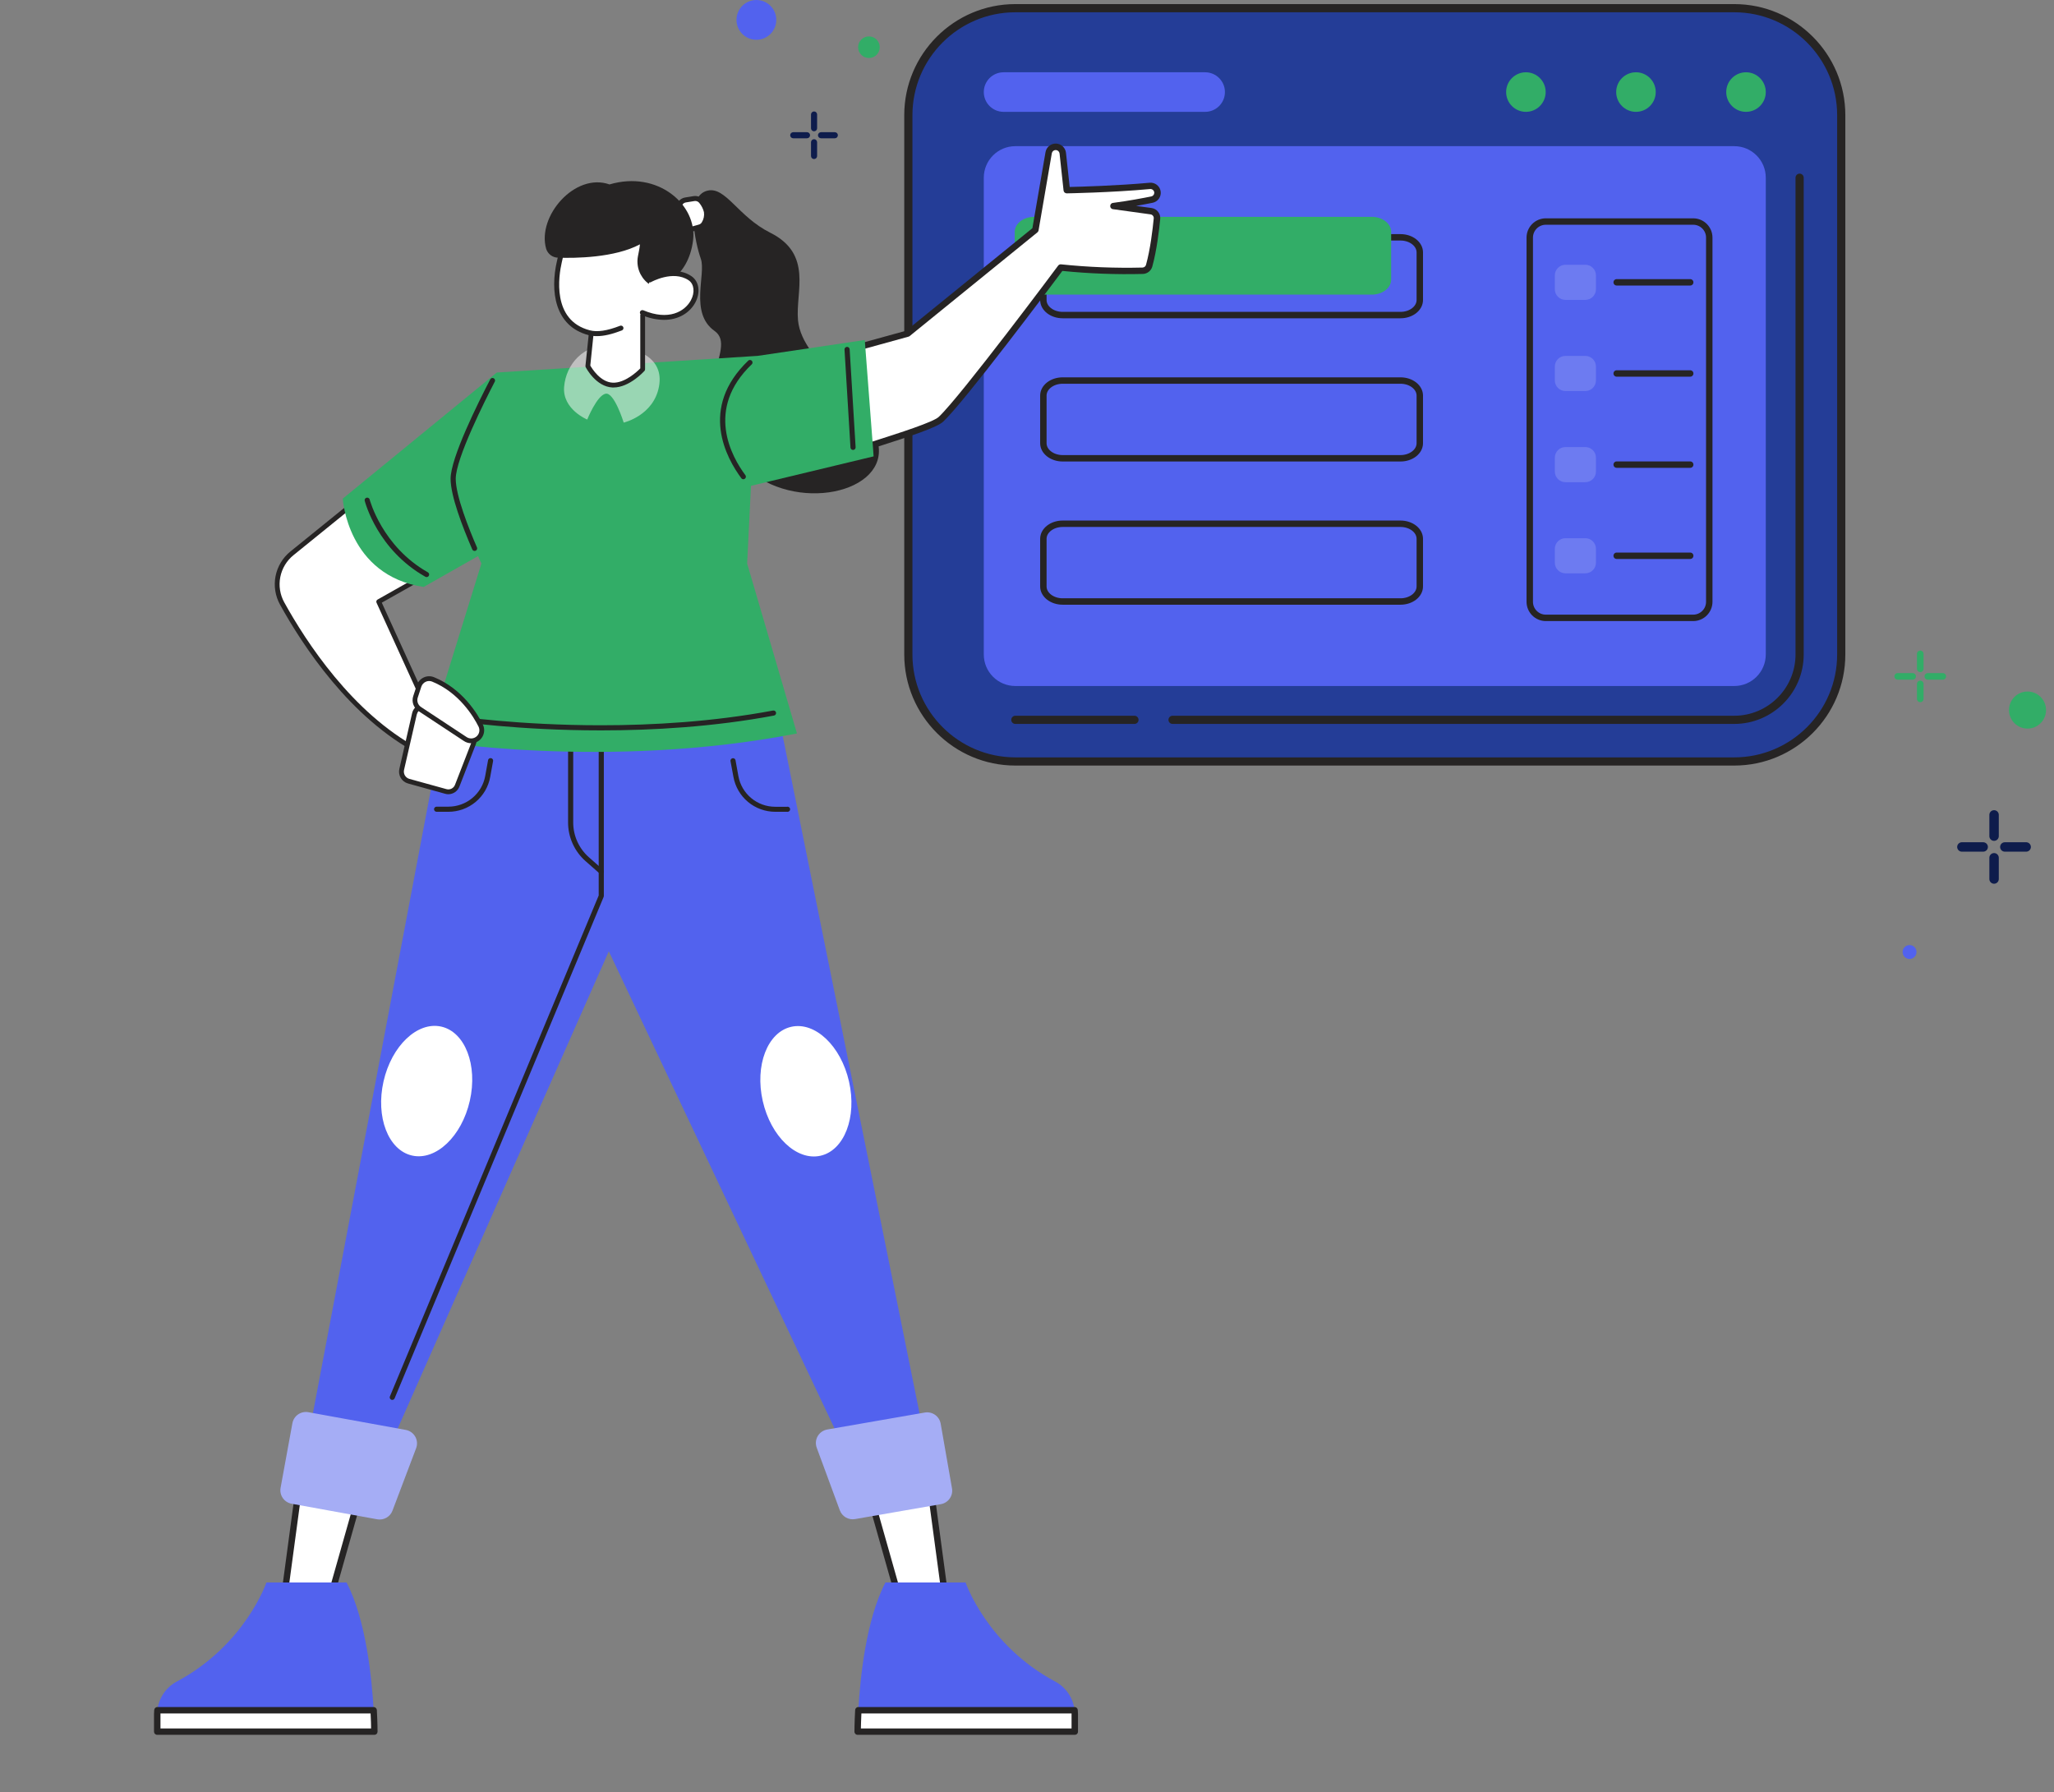 <svg width="502" height="438" viewBox="0 0 502 438" fill="none" xmlns="http://www.w3.org/2000/svg">
<rect x="0" y="0" width="502" height="438" fill="#808080" stroke="none"/>
<g clip-path="url(#clip0_1_581)">
<path d="M248.15 186.094C233.731 186.094 222 174.363 222 159.943V28.151C222 13.731 233.731 2 248.15 2H423.851C438.271 2 450.001 13.731 450.001 28.151V159.943C450.001 174.363 438.271 186.094 423.851 186.094H248.15Z" fill="#243D97" stroke="#262424" stroke-width="2" stroke-miterlimit="10" stroke-linecap="round" stroke-linejoin="round"/>
<path d="M294.533 27.334H245.275C242.604 27.334 240.439 25.169 240.439 22.498V22.498C240.439 19.828 242.604 17.663 245.275 17.663H294.533C297.203 17.663 299.368 19.828 299.368 22.498V22.498C299.368 25.169 297.203 27.334 294.533 27.334Z" fill="#5262EE"/>
<path d="M426.726 27.334C424.055 27.334 421.891 25.169 421.891 22.498V22.498C421.891 19.828 424.055 17.663 426.726 17.663C429.396 17.663 431.561 19.828 431.561 22.498V22.498C431.561 25.169 429.396 27.334 426.726 27.334Z" fill="#32AD67"/>
<path d="M399.831 27.334H399.831C397.161 27.334 394.996 25.169 394.996 22.498V22.498C394.996 19.828 397.161 17.663 399.831 17.663H399.831C402.502 17.663 404.666 19.828 404.666 22.498V22.498C404.666 25.169 402.502 27.334 399.831 27.334Z" fill="#32AD67"/>
<path d="M372.935 27.334H372.935C370.264 27.334 368.1 25.169 368.1 22.498V22.498C368.1 19.828 370.264 17.663 372.935 17.663H372.935C375.605 17.663 377.77 19.828 377.77 22.498V22.498C377.77 25.169 375.605 27.334 372.935 27.334Z" fill="#32AD67"/>
<path d="M277.264 175.92H248.15" stroke="#262424" stroke-width="2" stroke-miterlimit="10" stroke-linecap="round" stroke-linejoin="round"/>
<path d="M439.827 43.432V159.942C439.827 168.752 432.659 175.919 423.85 175.919H286.574" stroke="#262424" stroke-width="2" stroke-miterlimit="10" stroke-linecap="round" stroke-linejoin="round"/>
<path d="M423.85 167.653H248.15C243.891 167.653 240.439 164.201 240.439 159.943V43.433C240.439 39.174 243.891 35.722 248.15 35.722H423.85C428.109 35.722 431.56 39.174 431.56 43.433V159.943C431.561 164.201 428.109 167.653 423.85 167.653Z" fill="#5262EE"/>
<path d="M342.287 77H259.713C257.11 77 255 75.352 255 73.32V61.68C255 59.648 257.11 58 259.713 58H342.287C344.89 58 347 59.648 347 61.68V73.32C347 75.352 344.89 77 342.287 77Z" stroke="#262424" stroke-width="1.568" stroke-miterlimit="10" stroke-linecap="round" stroke-linejoin="round"/>
<path d="M342.287 112H259.713C257.11 112 255 110.352 255 108.32V96.68C255 94.648 257.11 93 259.713 93H342.287C344.89 93 347 94.648 347 96.68V108.32C347 110.352 344.89 112 342.287 112Z" stroke="#262424" stroke-width="1.568" stroke-miterlimit="10" stroke-linecap="round" stroke-linejoin="round"/>
<path d="M342.287 147H259.713C257.11 147 255 145.352 255 143.32V131.68C255 129.648 257.11 128 259.713 128H342.287C344.89 128 347 129.648 347 131.68V143.32C347 145.352 344.89 147 342.287 147Z" stroke="#262424" stroke-width="1.568" stroke-miterlimit="10" stroke-linecap="round" stroke-linejoin="round"/>
<path d="M335.287 72H252.713C250.11 72 248 70.352 248 68.32V56.68C248 54.648 250.11 53 252.713 53H335.287C337.89 53 340 54.648 340 56.68V68.32C340 70.352 337.89 72 335.287 72Z" fill="#32AD67"/>
<path d="M413.813 151H377.807C375.636 151 373.875 149.24 373.875 147.068V58.071C373.875 55.899 375.636 54.139 377.807 54.139H413.813C415.985 54.139 417.746 55.899 417.746 58.071V147.068C417.746 149.24 415.985 151 413.813 151Z" stroke="#262424" stroke-width="1.568" stroke-miterlimit="10" stroke-linecap="round" stroke-linejoin="round"/>
<path d="M395.117 68.997H413.091" stroke="#262424" stroke-width="1.568" stroke-miterlimit="10" stroke-linecap="round" stroke-linejoin="round"/>
<path d="M395.117 91.272H413.091" stroke="#262424" stroke-width="1.568" stroke-miterlimit="10" stroke-linecap="round" stroke-linejoin="round"/>
<path d="M395.117 113.548H413.091" stroke="#262424" stroke-width="1.568" stroke-miterlimit="10" stroke-linecap="round" stroke-linejoin="round"/>
<path d="M395.117 135.824H413.091" stroke="#262424" stroke-width="1.568" stroke-miterlimit="10" stroke-linecap="round" stroke-linejoin="round"/>
<path opacity="0.16" d="M387.459 73.288H382.594C381.163 73.288 380.002 72.127 380.002 70.696V67.297C380.002 65.866 381.163 64.705 382.594 64.705H387.459C388.89 64.705 390.051 65.866 390.051 67.297V70.696C390.051 72.127 388.89 73.288 387.459 73.288Z" fill="white"/>
<path opacity="0.16" d="M387.459 95.564H382.594C381.163 95.564 380.002 94.403 380.002 92.971V89.573C380.002 88.141 381.163 86.981 382.594 86.981H387.459C388.89 86.981 390.051 88.141 390.051 89.573V92.971C390.051 94.403 388.89 95.564 387.459 95.564Z" fill="white"/>
<path opacity="0.16" d="M387.459 117.839H382.594C381.163 117.839 380.002 116.679 380.002 115.247V111.849C380.002 110.417 381.163 109.256 382.594 109.256H387.459C388.89 109.256 390.051 110.417 390.051 111.849V115.247C390.051 116.679 388.89 117.839 387.459 117.839Z" fill="white"/>
<path opacity="0.16" d="M387.459 140.115H382.594C381.163 140.115 380.002 138.954 380.002 137.523V134.124C380.002 132.693 381.163 131.532 382.594 131.532H387.459C388.89 131.532 390.051 132.693 390.051 134.124V137.523C390.051 138.954 388.89 140.115 387.459 140.115Z" fill="white"/>
<path d="M212.879 366.368L221.287 396.058L231.356 392.889L227.475 364.012L212.879 366.368Z" fill="white"/>
<path d="M221.287 396.841C221.116 396.841 220.95 396.785 220.813 396.683C220.677 396.58 220.578 396.435 220.531 396.271L212.12 366.581C212.089 366.475 212.082 366.364 212.098 366.255C212.114 366.146 212.153 366.041 212.212 365.948C212.271 365.855 212.35 365.775 212.442 365.715C212.534 365.654 212.638 365.613 212.747 365.595L227.343 363.24C227.446 363.223 227.552 363.227 227.654 363.252C227.756 363.276 227.852 363.321 227.937 363.384C228.021 363.446 228.092 363.525 228.145 363.615C228.198 363.705 228.233 363.805 228.246 363.909L232.128 392.786C232.152 392.969 232.111 393.155 232.012 393.31C231.913 393.466 231.761 393.582 231.585 393.637L221.517 396.806C221.442 396.829 221.365 396.841 221.287 396.841V396.841ZM213.87 367L221.821 395.07L230.49 392.342L226.803 364.913L213.87 367Z" fill="#262424"/>
<path d="M262.674 418.884V423.192H209.609C209.609 423.192 209.609 421.159 209.782 417.961C210.199 410.309 211.608 395.958 216.399 386.738H235.989C235.989 386.738 241.185 402.021 257.902 410.957C259.202 411.652 260.311 412.653 261.134 413.873C261.957 415.093 262.468 416.496 262.624 417.958C262.656 418.266 262.673 418.575 262.674 418.884V418.884Z" fill="#5262EE"/>
<path d="M262.674 418.884V423.192H209.609C209.609 423.192 209.609 421.159 209.782 417.961H262.627C262.658 418.268 262.674 418.576 262.674 418.884V418.884Z" fill="white"/>
<path d="M262.675 423.975H209.611C209.403 423.975 209.203 423.892 209.056 423.746C208.909 423.599 208.826 423.4 208.826 423.193C208.826 423.171 208.826 421.103 208.999 417.918C209.009 417.717 209.096 417.529 209.242 417.391C209.388 417.253 209.582 417.176 209.783 417.176H262.628C262.823 417.176 263.01 417.248 263.155 417.378C263.299 417.508 263.39 417.687 263.409 417.88C263.444 418.213 263.462 418.547 263.463 418.881V423.189C263.463 423.293 263.443 423.395 263.403 423.49C263.364 423.586 263.306 423.673 263.233 423.746C263.16 423.819 263.073 423.876 262.977 423.916C262.881 423.955 262.779 423.975 262.675 423.975V423.975ZM210.404 422.41H261.891V418.884C261.891 418.838 261.891 418.791 261.891 418.744H210.527C210.451 420.377 210.417 421.65 210.404 422.41Z" fill="#262424"/>
<path d="M225.508 349.217L190.995 178.378H147.23V229.18L205.284 351.892L225.508 349.217Z" fill="#5262EE"/>
<path d="M192.357 198.392H189.477C187.043 198.393 184.685 197.541 182.817 195.985C180.948 194.429 179.688 192.268 179.255 189.879L178.524 185.95C178.517 185.798 178.565 185.65 178.66 185.531C178.755 185.413 178.889 185.332 179.039 185.305C179.188 185.278 179.342 185.306 179.473 185.384C179.603 185.461 179.701 185.583 179.748 185.728L180.46 189.657C180.838 191.763 181.947 193.669 183.593 195.042C185.239 196.414 187.316 197.166 189.461 197.166H192.342C192.433 197.146 192.527 197.147 192.617 197.168C192.708 197.189 192.792 197.23 192.865 197.288C192.938 197.346 192.997 197.419 193.038 197.502C193.079 197.585 193.1 197.677 193.102 197.769C193.103 197.862 193.083 197.954 193.045 198.038C193.006 198.122 192.949 198.197 192.878 198.257C192.806 198.316 192.723 198.359 192.633 198.383C192.543 198.406 192.449 198.409 192.357 198.392Z" fill="#262424"/>
<path d="M200.528 282.45C206.351 281.138 209.473 273.02 207.501 264.319C205.53 255.617 199.211 249.626 193.389 250.938C187.566 252.25 184.444 260.367 186.415 269.069C188.387 277.77 194.705 283.761 200.528 282.45Z" fill="white"/>
<path d="M229.916 367.607L208.979 371.248C208.206 371.383 207.41 371.243 206.729 370.853C206.048 370.462 205.527 369.846 205.255 369.112L199.608 353.807C199.438 353.347 199.371 352.856 199.412 352.367C199.454 351.879 199.602 351.406 199.847 350.981C200.093 350.556 200.428 350.191 200.831 349.91C201.234 349.629 201.693 349.439 202.177 349.355L226.022 345.209C226.456 345.134 226.901 345.144 227.331 345.24C227.761 345.336 228.168 345.516 228.528 345.769C228.889 346.021 229.196 346.342 229.432 346.713C229.668 347.085 229.828 347.498 229.903 347.931L232.671 363.74C232.746 364.174 232.734 364.619 232.636 365.049C232.538 365.479 232.356 365.885 232.1 366.245C231.844 366.604 231.519 366.909 231.144 367.143C230.769 367.377 230.352 367.534 229.916 367.607V367.607Z" fill="#A5ADF5"/>
<path d="M87.595 366.368L79.183 396.058L69.115 392.889L72.996 364.012L87.595 366.368Z" fill="white"/>
<path d="M79.183 396.84C79.104 396.84 79.024 396.827 78.948 396.803L68.88 393.633C68.703 393.578 68.552 393.463 68.453 393.307C68.353 393.151 68.312 392.965 68.337 392.782L72.218 363.906C72.232 363.802 72.266 363.702 72.32 363.612C72.373 363.522 72.444 363.443 72.528 363.38C72.612 363.318 72.708 363.273 72.81 363.248C72.912 363.223 73.018 363.219 73.122 363.236L87.718 365.592C87.826 365.61 87.931 365.651 88.023 365.711C88.115 365.772 88.193 365.852 88.253 365.945C88.312 366.038 88.351 366.142 88.367 366.251C88.382 366.36 88.375 366.472 88.345 366.578L79.933 396.268C79.888 396.431 79.79 396.576 79.654 396.679C79.519 396.782 79.354 396.839 79.183 396.84ZM69.966 392.341L78.634 395.069L86.594 366.997L73.662 364.91L69.966 392.341Z" fill="#262424"/>
<path d="M38.426 418.884V423.192H91.49C91.49 423.192 91.49 421.159 91.318 417.961C90.9 410.309 89.492 395.958 84.701 386.738H65.113C65.113 386.738 59.927 402.021 43.198 410.957C41.898 411.652 40.789 412.653 39.966 413.873C39.143 415.093 38.631 416.496 38.476 417.958C38.444 418.266 38.427 418.575 38.426 418.884V418.884Z" fill="#5262EE"/>
<path d="M38.426 418.884V423.192H91.49C91.49 423.192 91.49 421.159 91.318 417.961H38.476C38.444 418.268 38.427 418.576 38.426 418.884V418.884Z" fill="white"/>
<path d="M91.49 423.975H38.425C38.217 423.975 38.017 423.892 37.87 423.745C37.723 423.599 37.641 423.4 37.641 423.192V418.884C37.642 418.55 37.659 418.216 37.694 417.883C37.713 417.69 37.804 417.511 37.949 417.381C38.093 417.251 38.281 417.179 38.475 417.179H91.317C91.518 417.179 91.712 417.256 91.858 417.394C92.004 417.532 92.091 417.72 92.101 417.921C92.274 421.102 92.274 423.174 92.274 423.196C92.273 423.402 92.19 423.601 92.043 423.747C91.896 423.893 91.697 423.975 91.49 423.975ZM39.209 422.41H90.696C90.696 421.653 90.652 420.38 90.57 418.743H39.219C39.219 418.79 39.219 418.837 39.219 418.884V422.41H39.209Z" fill="#262424"/>
<path d="M75.752 349.217L108.065 178.378H154.029L148.95 232.137L95.973 351.892L75.752 349.217Z" fill="#5262EE"/>
<path d="M109.586 198.392H106.706C106.539 198.392 106.38 198.326 106.262 198.209C106.144 198.091 106.078 197.932 106.078 197.766C106.078 197.6 106.144 197.441 106.262 197.324C106.38 197.206 106.539 197.14 106.706 197.14H109.586C111.731 197.141 113.809 196.389 115.454 195.016C117.1 193.644 118.209 191.738 118.587 189.632L119.3 185.702C119.346 185.558 119.444 185.436 119.575 185.359C119.705 185.281 119.859 185.253 120.009 185.28C120.158 185.307 120.293 185.388 120.387 185.506C120.482 185.625 120.53 185.773 120.523 185.925L119.811 189.854C119.384 192.248 118.125 194.415 116.255 195.977C114.385 197.538 112.024 198.393 109.586 198.392Z" fill="#262424"/>
<path d="M114.824 269.023C116.795 260.321 113.673 252.204 107.85 250.892C102.027 249.58 95.709 255.571 93.737 264.273C91.766 272.974 94.888 281.092 100.711 282.403C106.534 283.715 112.852 277.724 114.824 269.023Z" fill="white"/>
<path d="M95.869 342.122C95.767 342.12 95.667 342.094 95.578 342.046C95.488 341.997 95.412 341.928 95.356 341.844C95.299 341.759 95.264 341.662 95.253 341.562C95.243 341.461 95.257 341.359 95.295 341.265L146.323 218.844V179.267C146.323 179.101 146.389 178.942 146.507 178.825C146.624 178.707 146.784 178.641 146.95 178.641C147.117 178.641 147.276 178.707 147.394 178.825C147.512 178.942 147.578 179.101 147.578 179.267V218.966C147.578 219.047 147.562 219.128 147.531 219.203L96.443 341.74C96.395 341.853 96.315 341.949 96.213 342.017C96.111 342.084 95.991 342.121 95.869 342.122V342.122Z" fill="#262424"/>
<path d="M146.945 213.619C146.794 213.618 146.648 213.562 146.534 213.462L143.114 210.453C141.771 209.271 140.694 207.817 139.957 206.189C139.22 204.56 138.838 202.794 138.838 201.007V180.9C138.838 180.734 138.904 180.575 139.022 180.458C139.139 180.34 139.299 180.274 139.465 180.274C139.632 180.274 139.791 180.34 139.909 180.458C140.027 180.575 140.093 180.734 140.093 180.9V201.011C140.093 202.622 140.437 204.214 141.102 205.682C141.767 207.15 142.737 208.461 143.949 209.527L147.369 212.536C147.46 212.622 147.524 212.733 147.552 212.855C147.58 212.977 147.57 213.104 147.525 213.22C147.479 213.337 147.399 213.437 147.296 213.508C147.193 213.579 147.071 213.618 146.945 213.619Z" fill="#262424"/>
<path d="M71.275 367.498L92.183 371.299C92.956 371.439 93.753 371.305 94.436 370.92C95.12 370.535 95.646 369.923 95.923 369.19L101.702 353.929C101.877 353.47 101.947 352.979 101.91 352.49C101.872 352.002 101.728 351.527 101.486 351.1C101.244 350.673 100.911 350.304 100.51 350.02C100.109 349.736 99.651 349.543 99.167 349.455L75.366 345.125C74.933 345.046 74.488 345.053 74.057 345.145C73.626 345.238 73.218 345.414 72.856 345.664C72.493 345.914 72.184 346.232 71.945 346.602C71.706 346.971 71.542 347.383 71.463 347.816L68.577 363.602C68.497 364.035 68.504 364.479 68.596 364.909C68.689 365.339 68.865 365.746 69.116 366.108C69.367 366.47 69.686 366.779 70.057 367.017C70.427 367.256 70.841 367.419 71.275 367.498V367.498Z" fill="#A5ADF5"/>
<path d="M172.949 46.584C167.346 47.864 169.947 59.477 171.28 63.241C172.614 67.005 168.438 76.487 174.622 80.867C180.806 85.247 166.15 96.563 180.897 112.948C192.264 125.575 216.037 121.207 214.763 109.29C213.489 97.374 196.06 89.18 195.034 78.267C194.382 71.322 198.758 62.13 188.235 56.865C180.379 52.939 177.373 45.574 172.949 46.584Z" fill="#262424"/>
<path d="M86.124 123.266L71.359 135.22C69.579 136.66 68.363 138.678 67.923 140.922C67.484 143.165 67.849 145.491 68.955 147.493C74.477 157.505 86.036 175.15 102.586 183.757L105.106 174.574L92.556 147.043L104.284 140.42L86.124 123.266Z" fill="white"/>
<path d="M102.596 184.338C102.502 184.338 102.409 184.316 102.326 184.273C85.584 175.566 73.916 157.68 68.441 147.772C67.268 145.65 66.881 143.185 67.346 140.808C67.812 138.43 69.101 136.292 70.989 134.766L85.754 122.812C85.864 122.722 86.003 122.675 86.145 122.681C86.287 122.686 86.422 122.743 86.526 122.84L104.685 139.994C104.753 140.057 104.805 140.135 104.837 140.221C104.868 140.308 104.879 140.401 104.868 140.492C104.857 140.584 104.825 140.671 104.773 140.748C104.722 140.824 104.653 140.888 104.573 140.933L93.309 147.287L105.636 174.333C105.692 174.457 105.703 174.596 105.668 174.728L103.158 183.91C103.123 184.033 103.05 184.141 102.949 184.218C102.847 184.295 102.724 184.338 102.596 184.338ZM86.096 124.042L71.732 135.674C70.058 137.027 68.915 138.924 68.502 141.034C68.089 143.143 68.433 145.33 69.473 147.212C74.807 156.863 86.102 174.214 102.219 182.899L104.478 174.624L92.022 147.284C91.962 147.151 91.953 147 91.999 146.861C92.044 146.722 92.14 146.605 92.267 146.533L103.305 140.298L86.096 124.042Z" fill="#262424"/>
<path d="M121.421 91.041L83.772 121.858C83.772 121.858 84.87 140.629 103.538 143.445L120.637 133.746L121.421 91.041Z" fill="#32AD67"/>
<path d="M104.268 141.033C104.158 141.034 104.05 141.005 103.954 140.951C92.267 134.347 89.243 122.806 89.12 122.321C89.101 122.17 89.137 122.017 89.223 121.891C89.308 121.764 89.437 121.674 89.585 121.635C89.732 121.597 89.889 121.613 90.025 121.682C90.162 121.751 90.268 121.867 90.325 122.008C90.353 122.124 93.356 133.527 104.566 139.863C104.686 139.93 104.78 140.035 104.834 140.162C104.888 140.288 104.899 140.428 104.865 140.561C104.831 140.694 104.755 140.812 104.647 140.898C104.539 140.983 104.406 141.03 104.268 141.033Z" fill="#262424"/>
<path d="M104.285 180.9C104.285 180.9 148.285 188.315 194.78 179.254L182.603 137.716L185.113 86.974L121.422 91.041C121.422 91.041 110.755 110.751 110.755 117.008C110.755 123.266 117.657 137.716 117.657 137.716L104.285 180.9Z" fill="#32AD67"/>
<path d="M111.759 176.289C111.78 176.289 126.542 178.498 146.899 178.498C159.552 178.498 174.367 177.647 189.151 174.878C189.234 174.864 189.313 174.834 189.383 174.79C189.454 174.745 189.515 174.687 189.563 174.619C189.611 174.551 189.644 174.474 189.662 174.392C189.68 174.311 189.681 174.227 189.665 174.145C189.65 174.063 189.618 173.985 189.572 173.915C189.526 173.846 189.466 173.786 189.397 173.74C189.327 173.694 189.249 173.662 189.167 173.646C189.085 173.63 189.001 173.631 188.919 173.648C174.239 176.398 159.492 177.246 146.899 177.246C136.768 177.246 128.023 176.695 121.814 176.148C118.711 175.873 116.242 175.6 114.548 175.394C113.701 175.291 113.048 175.206 112.609 175.147L112.11 175.078L111.944 175.053C111.861 175.041 111.777 175.045 111.696 175.065C111.616 175.086 111.54 175.121 111.473 175.171C111.406 175.22 111.35 175.283 111.307 175.354C111.264 175.425 111.236 175.504 111.224 175.586C111.211 175.669 111.216 175.752 111.236 175.833C111.256 175.913 111.292 175.989 111.342 176.056C111.392 176.123 111.454 176.179 111.525 176.221C111.597 176.264 111.676 176.292 111.759 176.304V176.304V176.289Z" fill="#262424"/>
<path d="M115.991 134.641C115.87 134.641 115.752 134.605 115.65 134.539C115.549 134.473 115.469 134.379 115.42 134.269C113.007 128.703 110.127 121.195 110.127 117.009C110.127 111.89 116.873 98.368 119.775 92.793C119.804 92.708 119.851 92.63 119.913 92.564C119.975 92.499 120.051 92.447 120.135 92.413C120.218 92.38 120.309 92.365 120.399 92.369C120.489 92.373 120.578 92.397 120.658 92.438C120.738 92.48 120.809 92.538 120.864 92.609C120.92 92.681 120.959 92.763 120.98 92.851C121.001 92.938 121.002 93.03 120.984 93.118C120.966 93.206 120.929 93.29 120.876 93.363C118.652 97.652 111.382 112.028 111.382 117.009C111.382 121.191 114.629 129.31 116.568 133.778C116.607 133.872 116.622 133.975 116.612 134.077C116.602 134.179 116.567 134.277 116.51 134.363C116.453 134.448 116.376 134.518 116.285 134.566C116.195 134.615 116.094 134.641 115.991 134.641Z" fill="#262424"/>
<path opacity="0.5" d="M149.414 84.418C142.653 83.918 138.32 89.033 137.871 94.539C137.423 100.045 143.519 102.533 143.519 102.533C143.519 102.533 145.856 96.704 147.983 96.222C150.111 95.74 152.432 103.277 152.432 103.277C152.432 103.277 159.758 101.591 161.064 94.43C162.369 87.268 155.407 84.862 149.414 84.418Z" fill="white"/>
<path d="M145.294 73.765L143.662 89.455C143.662 89.455 145.956 93.926 149.699 94.104C153.442 94.282 157.062 90.259 157.062 90.259V72.827L145.294 73.765Z" fill="white"/>
<path d="M149.948 94.695H149.675C145.64 94.501 143.246 89.924 143.146 89.731C143.097 89.634 143.077 89.525 143.086 89.418L144.718 73.728C144.732 73.592 144.793 73.465 144.891 73.37C144.989 73.275 145.118 73.216 145.254 73.205L157.026 72.267C157.106 72.261 157.187 72.272 157.262 72.299C157.338 72.326 157.408 72.368 157.466 72.422C157.525 72.477 157.572 72.543 157.604 72.616C157.637 72.689 157.653 72.769 157.654 72.849V90.259C157.654 90.404 157.6 90.543 157.503 90.65C157.352 90.819 153.816 94.695 149.948 94.695ZM144.269 89.336C144.69 90.075 146.738 93.382 149.735 93.522C152.731 93.663 155.787 90.747 156.486 90.028V73.446L145.819 74.297L144.269 89.336Z" fill="#262424"/>
<path d="M101.3 174.455L98.181 188.027C98.035 188.632 98.127 189.27 98.438 189.81C98.749 190.349 99.256 190.749 99.854 190.927L108.987 193.449C109.545 193.597 110.139 193.532 110.651 193.267C111.164 193.001 111.559 192.554 111.757 192.013L115.761 181.689C115.975 181.145 115.989 180.543 115.799 179.99C115.609 179.437 115.229 178.969 114.725 178.67L104.704 172.913C104.387 172.735 104.032 172.635 103.668 172.619C103.304 172.604 102.942 172.674 102.61 172.824C102.279 172.974 101.988 173.2 101.76 173.484C101.532 173.767 101.375 174.1 101.3 174.455V174.455Z" fill="white"/>
<path d="M109.59 194.103C109.334 194.103 109.078 194.068 108.831 194L99.698 191.469C98.953 191.254 98.319 190.761 97.93 190.091C97.541 189.422 97.427 188.628 97.611 187.877L100.714 174.324C100.814 173.868 101.021 173.442 101.317 173.081C101.614 172.72 101.992 172.434 102.421 172.247C102.829 172.067 103.275 171.986 103.72 172.011C104.166 172.036 104.599 172.166 104.985 172.391L115.006 178.147C115.629 178.517 116.101 179.095 116.337 179.779C116.573 180.463 116.558 181.209 116.295 181.883L112.292 192.207C112.085 192.757 111.717 193.233 111.235 193.571C110.753 193.909 110.18 194.095 109.59 194.103V194.103ZM101.869 174.574L98.754 188.134C98.644 188.591 98.712 189.074 98.945 189.483C99.178 189.892 99.558 190.198 100.008 190.339L109.142 192.861C109.56 192.969 110.005 192.918 110.388 192.717C110.771 192.517 111.065 192.181 111.212 191.775L115.216 181.451C115.381 181.037 115.393 180.578 115.25 180.156C115.106 179.735 114.818 179.377 114.435 179.148L104.414 173.392C104.186 173.264 103.931 173.191 103.67 173.179C103.409 173.167 103.149 173.216 102.911 173.323C102.651 173.438 102.421 173.613 102.242 173.833C102.063 174.053 101.938 174.313 101.878 174.59V174.59L101.869 174.574Z" fill="#262424"/>
<path d="M102.418 167.638L101.543 170.298C101.366 170.837 101.371 171.419 101.558 171.955C101.746 172.491 102.104 172.95 102.578 173.263L113.723 180.619C114.046 180.832 114.413 180.97 114.797 181.023C115.181 181.077 115.572 181.044 115.941 180.927C116.311 180.81 116.649 180.612 116.932 180.347C117.215 180.083 117.435 179.759 117.576 179.399V179.399C117.707 179.061 117.767 178.7 117.75 178.339C117.733 177.977 117.641 177.623 117.478 177.299C116.245 174.837 112.637 168.802 105.844 166.036C105.515 165.905 105.162 165.842 104.807 165.852C104.453 165.862 104.104 165.945 103.782 166.095C103.461 166.245 103.174 166.46 102.939 166.725C102.705 166.991 102.527 167.302 102.418 167.638V167.638Z" fill="white"/>
<path d="M115.146 181.635C114.523 181.634 113.914 181.45 113.395 181.106L102.251 173.754C101.672 173.368 101.236 172.804 101.01 172.147C100.783 171.491 100.778 170.778 100.996 170.119L101.871 167.46C102.008 167.044 102.229 166.662 102.521 166.335C102.812 166.008 103.168 165.745 103.565 165.561C103.957 165.377 104.382 165.277 104.814 165.267C105.246 165.257 105.676 165.337 106.075 165.501C113.047 168.339 116.743 174.518 117.998 177.042C118.24 177.527 118.354 178.065 118.329 178.605C118.304 179.146 118.141 179.671 117.856 180.131C117.57 180.592 117.171 180.971 116.697 181.234C116.222 181.498 115.689 181.636 115.146 181.635V181.635ZM102.972 167.823L102.097 170.482C101.96 170.9 101.964 171.351 102.109 171.766C102.253 172.181 102.53 172.538 102.897 172.781L114.041 180.133C114.411 180.378 114.851 180.493 115.293 180.463C115.736 180.432 116.155 180.256 116.487 179.963C116.819 179.669 117.044 179.275 117.128 178.841C117.211 178.406 117.149 177.957 116.95 177.562C115.742 175.156 112.222 169.268 105.617 166.577C105.367 166.475 105.099 166.425 104.829 166.432C104.559 166.438 104.293 166.501 104.049 166.615C103.796 166.732 103.57 166.899 103.385 167.106C103.2 167.313 103.06 167.556 102.972 167.819V167.819V167.823Z" fill="#262424"/>
<path d="M281.536 48.806C279.654 49.191 276.036 49.882 272.231 50.37L281.295 51.621C281.729 51.681 282.124 51.905 282.397 52.248C282.669 52.591 282.798 53.026 282.757 53.461C282.512 56.001 281.929 61.035 280.852 64.927C280.758 65.275 280.555 65.584 280.273 65.809C279.991 66.034 279.645 66.163 279.284 66.179C272.599 66.345 265.911 66.08 259.26 65.387C259.26 65.387 235.469 97.299 229.978 102.461C227.96 104.357 214.4 108.255 206.604 110.908V85.723L221.82 81.537L253.039 56.195L256.295 37.321C256.365 36.917 256.575 36.551 256.889 36.287C257.203 36.023 257.601 35.878 258.011 35.878V35.878C258.443 35.879 258.86 36.039 259.18 36.328C259.5 36.617 259.701 37.014 259.743 37.443L260.725 46.516C260.725 46.516 271.343 46.35 281.044 45.464C281.279 45.443 281.516 45.471 281.74 45.546C281.964 45.621 282.17 45.742 282.345 45.901C282.519 46.06 282.658 46.254 282.754 46.469C282.849 46.685 282.898 46.918 282.898 47.154V47.154C282.895 47.543 282.758 47.919 282.511 48.22C282.263 48.521 281.919 48.727 281.536 48.806V48.806Z" fill="white"/>
<path d="M206.605 111.69C206.397 111.69 206.197 111.607 206.05 111.461C205.903 111.314 205.82 111.115 205.82 110.908V85.723C205.82 85.552 205.876 85.385 205.98 85.249C206.084 85.113 206.229 85.014 206.394 84.969L221.454 80.826L252.318 55.77L255.525 37.183C255.627 36.584 255.944 36.041 256.416 35.656C256.888 35.272 257.484 35.07 258.094 35.089C258.703 35.108 259.285 35.346 259.732 35.76C260.179 36.174 260.461 36.735 260.526 37.339L261.433 45.693C263.974 45.636 272.85 45.402 280.976 44.66C281.61 44.601 282.242 44.787 282.742 45.179C283.243 45.571 283.574 46.139 283.666 46.767C283.759 47.395 283.606 48.034 283.24 48.553C282.874 49.072 282.322 49.431 281.698 49.556V49.556C280.756 49.747 279.335 50.026 277.657 50.32L281.422 50.833C282.058 50.918 282.636 51.246 283.035 51.748C283.433 52.25 283.621 52.886 283.558 53.523C283.304 56.17 282.714 61.198 281.629 65.124C281.49 65.635 281.19 66.089 280.773 66.417C280.356 66.746 279.844 66.932 279.313 66.948C272.748 67.115 266.178 66.869 259.644 66.21C256.886 69.901 235.765 98.121 230.534 103.03C229.028 104.444 222.951 106.471 213.855 109.372C211.311 110.185 208.908 110.955 206.875 111.646C206.788 111.676 206.697 111.691 206.605 111.69V111.69ZM207.389 86.317V109.813C209.193 109.212 211.226 108.561 213.35 107.876C219.911 105.777 228.071 103.164 229.433 101.885C234.811 96.829 258.386 65.234 258.612 64.915C258.693 64.805 258.8 64.719 258.925 64.664C259.049 64.609 259.186 64.588 259.321 64.602C265.936 65.29 272.589 65.552 279.238 65.387C279.434 65.38 279.623 65.311 279.776 65.189C279.93 65.068 280.04 64.9 280.091 64.711C281.145 60.901 281.723 55.976 281.974 53.38C281.997 53.145 281.928 52.91 281.781 52.725C281.634 52.54 281.421 52.419 281.186 52.388L272.122 51.136C271.914 51.136 271.714 51.054 271.567 50.907C271.42 50.761 271.338 50.562 271.338 50.354C271.338 50.147 271.42 49.948 271.567 49.801C271.714 49.654 271.914 49.572 272.122 49.572C275.931 49.072 279.552 48.374 281.371 48.008C281.578 47.965 281.764 47.852 281.898 47.689C282.032 47.525 282.105 47.321 282.106 47.11C282.104 46.981 282.076 46.855 282.022 46.738C281.968 46.622 281.889 46.518 281.792 46.434C281.698 46.348 281.588 46.282 281.467 46.242C281.347 46.201 281.219 46.187 281.092 46.2C271.473 47.075 260.821 47.251 260.714 47.254C260.521 47.253 260.335 47.182 260.191 47.053C260.048 46.925 259.957 46.748 259.936 46.556L258.954 37.483C258.921 37.262 258.811 37.059 258.644 36.91C258.476 36.762 258.262 36.676 258.038 36.669C257.813 36.662 257.594 36.734 257.417 36.872C257.241 37.01 257.118 37.205 257.071 37.424L253.824 56.314C253.791 56.5 253.692 56.668 253.545 56.786L222.327 82.128C222.243 82.196 222.145 82.246 222.041 82.275L207.389 86.317Z" fill="#262424"/>
<path d="M213.508 111.533L183.548 118.729L183.51 118.688C182.569 117.722 167.481 101.544 185.126 86.98L206.941 83.749L211.352 83.095L213.382 109.713L213.508 111.533Z" fill="#32AD67"/>
<path d="M181.68 117.121C181.583 117.121 181.488 117.098 181.401 117.054C181.315 117.011 181.239 116.948 181.181 116.871C177.626 112.106 170.677 99.761 182.923 88.088C183.045 88 183.196 87.959 183.346 87.973C183.497 87.987 183.638 88.054 183.742 88.163C183.847 88.272 183.908 88.415 183.916 88.566C183.923 88.716 183.876 88.864 183.782 88.983C172.252 99.974 178.819 111.631 182.179 116.133C182.245 116.225 182.285 116.334 182.294 116.448C182.302 116.561 182.28 116.675 182.228 116.777C182.177 116.879 182.099 116.964 182.002 117.025C181.906 117.086 181.794 117.119 181.68 117.121Z" fill="#262424"/>
<path d="M208.486 109.963C208.327 109.963 208.174 109.903 208.057 109.795C207.941 109.687 207.87 109.539 207.859 109.381L206.4 85.435C206.39 85.269 206.446 85.106 206.557 84.981C206.667 84.857 206.823 84.782 206.989 84.772C207.156 84.762 207.319 84.818 207.444 84.928C207.569 85.039 207.645 85.194 207.655 85.36L209.114 109.306C209.122 109.47 209.066 109.631 208.957 109.754C208.847 109.876 208.694 109.952 208.53 109.963H208.486Z" fill="#262424"/>
<path d="M167.542 48.865L169.632 48.527C169.96 48.473 170.296 48.507 170.606 48.627C170.917 48.746 171.189 48.946 171.395 49.206C171.998 49.935 172.427 50.791 172.65 51.709C172.803 52.705 172.602 53.723 172.082 54.587C171.963 54.8 171.802 54.986 171.61 55.136C171.418 55.286 171.198 55.396 170.962 55.46L168.631 56.117C168.365 56.189 168.087 56.202 167.816 56.155C167.545 56.108 167.287 56.003 167.061 55.846C166.835 55.689 166.647 55.485 166.509 55.247C166.371 55.01 166.287 54.745 166.262 54.471L165.974 50.852C165.94 50.385 166.082 49.923 166.372 49.556C166.662 49.188 167.08 48.942 167.542 48.865Z" fill="white"/>
<path d="M168.117 56.802C167.495 56.801 166.896 56.566 166.439 56.145C165.982 55.724 165.701 55.146 165.651 54.528L165.347 50.902C165.301 50.284 165.488 49.671 165.872 49.184C166.255 48.696 166.808 48.37 167.421 48.267L169.51 47.93C169.946 47.859 170.392 47.905 170.804 48.064C171.215 48.223 171.577 48.489 171.851 48.834C172.515 49.639 172.987 50.583 173.231 51.596C173.417 52.734 173.195 53.9 172.604 54.891C172.446 55.174 172.233 55.422 171.978 55.622C171.722 55.822 171.43 55.969 171.117 56.054L168.785 56.712C168.568 56.772 168.343 56.802 168.117 56.802V56.802ZM169.924 49.118C169.856 49.118 169.788 49.123 169.72 49.134L167.631 49.472C167.319 49.522 167.037 49.688 166.842 49.936C166.647 50.184 166.554 50.497 166.58 50.811L166.865 54.437C166.88 54.622 166.935 54.801 167.027 54.962C167.119 55.123 167.246 55.261 167.399 55.367C167.552 55.473 167.726 55.544 167.909 55.575C168.092 55.605 168.28 55.595 168.459 55.544L170.79 54.888C170.948 54.845 171.095 54.772 171.224 54.672C171.353 54.572 171.46 54.447 171.54 54.306C171.99 53.568 172.169 52.698 172.045 51.843C171.839 51.017 171.448 50.247 170.903 49.591C170.786 49.444 170.637 49.325 170.468 49.243C170.298 49.162 170.113 49.119 169.924 49.118Z" fill="#262424"/>
<path d="M136.711 63.948C135.142 70.687 135.873 79.193 143.981 81.305C149.942 82.869 158.548 77.651 161.651 68.838C164.754 60.025 165.416 51.906 154.46 49.316C153.284 49.056 152.092 48.876 150.893 48.774C144.222 48.343 141.665 48.208 137.624 60.372C137.266 61.445 137.003 62.675 136.711 63.948Z" fill="white"/>
<path d="M145.895 82.147C145.198 82.151 144.505 82.066 143.83 81.893C135.55 79.738 134.418 71.137 136.118 63.81L136.228 63.325C136.482 62.202 136.724 61.135 137.044 60.178C141.245 47.538 144.081 47.723 150.93 48.167C151.01 48.172 151.088 48.193 151.16 48.228C151.232 48.264 151.296 48.313 151.349 48.373C151.402 48.433 151.443 48.502 151.468 48.578C151.494 48.654 151.505 48.734 151.5 48.813C151.495 48.893 151.474 48.971 151.438 49.043C151.403 49.114 151.354 49.178 151.294 49.231C151.234 49.284 151.164 49.324 151.088 49.35C151.012 49.376 150.932 49.386 150.852 49.381C144.31 48.959 142.108 48.815 138.202 60.563C137.888 61.473 137.665 62.505 137.417 63.597L137.304 64.085C136.542 67.374 134.794 78.283 144.135 80.72C145.992 81.205 148.348 80.855 151.545 79.616C151.696 79.557 151.864 79.561 152.013 79.626C152.161 79.691 152.277 79.812 152.336 79.963C152.395 80.114 152.391 80.281 152.326 80.429C152.26 80.577 152.139 80.693 151.988 80.751C149.547 81.69 147.583 82.147 145.895 82.147Z" fill="#262424"/>
<path d="M158.308 69.179C157.355 68.404 156.629 67.388 156.207 66.237C155.785 65.085 155.683 63.841 155.911 62.637C156.049 61.817 156.322 60.738 156.404 59.712C150.216 63.025 140.553 63.115 136.402 62.978C135.749 62.968 135.115 62.752 134.591 62.363C134.067 61.973 133.68 61.428 133.484 60.807C131.191 52.844 140.559 42.073 148.965 45.076C160.774 41.56 170.444 50.057 169.393 58.692C168.226 68.265 160.639 71.19 158.308 69.179Z" fill="#262424"/>
<path d="M158.783 68.419C158.783 68.419 164.456 65.187 168.622 67.978C172.789 70.768 167.948 81.014 157.014 76.39L158.783 68.419Z" fill="white"/>
<path d="M162.274 78.174C160.372 78.14 158.496 77.725 156.758 76.953C156.685 76.922 156.618 76.877 156.562 76.82C156.505 76.763 156.461 76.695 156.431 76.621C156.401 76.547 156.386 76.468 156.387 76.388C156.387 76.308 156.404 76.229 156.435 76.156C156.467 76.082 156.512 76.015 156.569 75.959C156.626 75.903 156.694 75.859 156.768 75.829C156.843 75.799 156.922 75.784 157.002 75.785C157.082 75.786 157.162 75.802 157.235 75.833C163.41 78.439 167.344 76.146 168.844 73.403C169.892 71.472 169.66 69.404 168.289 68.487C164.492 65.941 159.146 68.919 159.093 68.951C158.952 69.031 158.785 69.052 158.629 69.009C158.473 68.967 158.34 68.864 158.26 68.724C158.179 68.584 158.158 68.417 158.201 68.261C158.244 68.106 158.347 67.973 158.487 67.893C158.732 67.752 164.539 64.508 168.97 67.477C170.874 68.753 171.272 71.488 169.911 73.981C168.615 76.359 165.939 78.174 162.274 78.174Z" fill="#262424"/>
<path d="M198.957 32.087C198.759 32.087 198.569 32.008 198.429 31.868C198.29 31.729 198.211 31.539 198.211 31.342V27.981C198.211 27.784 198.29 27.594 198.429 27.454C198.569 27.315 198.759 27.236 198.957 27.236C199.155 27.236 199.345 27.315 199.485 27.454C199.625 27.594 199.703 27.784 199.703 27.981V31.336C199.704 31.434 199.685 31.532 199.648 31.623C199.611 31.714 199.556 31.796 199.487 31.866C199.418 31.936 199.335 31.991 199.244 32.029C199.153 32.067 199.056 32.087 198.957 32.087V32.087Z" fill="#0E1C4C"/>
<path d="M204.031 33.796H200.658C200.46 33.796 200.271 33.718 200.131 33.578C199.991 33.438 199.912 33.249 199.912 33.051C199.912 32.854 199.991 32.664 200.131 32.525C200.271 32.385 200.46 32.307 200.658 32.307H204.031C204.229 32.307 204.419 32.385 204.559 32.525C204.699 32.664 204.778 32.854 204.778 33.051C204.778 33.249 204.699 33.438 204.559 33.578C204.419 33.718 204.229 33.796 204.031 33.796Z" fill="#0E1C4C"/>
<path d="M198.957 38.868C198.759 38.868 198.569 38.789 198.429 38.65C198.29 38.51 198.211 38.321 198.211 38.123V34.762C198.211 34.565 198.29 34.375 198.429 34.236C198.569 34.096 198.759 34.018 198.957 34.018C199.155 34.018 199.345 34.096 199.485 34.236C199.625 34.375 199.703 34.565 199.703 34.762V38.123C199.703 38.321 199.625 38.51 199.485 38.65C199.345 38.789 199.155 38.868 198.957 38.868Z" fill="#0E1C4C"/>
<path d="M197.234 33.796H193.867C193.669 33.796 193.48 33.718 193.34 33.578C193.2 33.438 193.121 33.249 193.121 33.051C193.121 32.854 193.2 32.664 193.34 32.525C193.48 32.385 193.669 32.307 193.867 32.307H197.234C197.432 32.307 197.622 32.385 197.762 32.525C197.902 32.664 197.981 32.854 197.981 33.051C197.981 33.249 197.902 33.438 197.762 33.578C197.622 33.718 197.432 33.796 197.234 33.796Z" fill="#0E1C4C"/>
<path d="M212.369 14.176C213.829 14.176 215.013 12.994 215.013 11.536C215.013 10.078 213.829 8.896 212.369 8.896C210.908 8.896 209.724 10.078 209.724 11.536C209.724 12.994 210.908 14.176 212.369 14.176Z" fill="#32AD67"/>
<path d="M184.862 9.725C187.547 9.725 189.724 7.548 189.724 4.862C189.724 2.177 187.547 0 184.862 0C182.176 0 180 2.177 180 4.862C180 7.548 182.176 9.725 184.862 9.725Z" fill="#5262EE"/>
<path d="M469.312 164.255C469.098 164.255 468.892 164.17 468.74 164.019C468.589 163.867 468.503 163.662 468.503 163.448V159.807C468.503 159.593 468.589 159.388 468.74 159.236C468.892 159.085 469.098 159 469.312 159C469.526 159 469.732 159.085 469.884 159.236C470.035 159.388 470.121 159.593 470.121 159.807V163.448C470.121 163.662 470.035 163.867 469.884 164.019C469.732 164.17 469.526 164.255 469.312 164.255V164.255Z" fill="#32AD67"/>
<path d="M474.817 166.108H471.165C470.951 166.108 470.745 166.023 470.594 165.872C470.442 165.72 470.357 165.515 470.357 165.301C470.357 165.087 470.442 164.882 470.594 164.73C470.745 164.579 470.951 164.494 471.165 164.494H474.817C475.031 164.494 475.237 164.579 475.389 164.73C475.54 164.882 475.626 165.087 475.626 165.301C475.626 165.515 475.54 165.72 475.389 165.872C475.237 166.023 475.031 166.108 474.817 166.108Z" fill="#32AD67"/>
<path d="M469.312 171.602C469.098 171.602 468.892 171.517 468.74 171.365C468.589 171.214 468.503 171.009 468.503 170.795V167.15C468.503 166.936 468.589 166.731 468.74 166.58C468.892 166.429 469.098 166.344 469.312 166.344C469.526 166.344 469.732 166.429 469.884 166.58C470.035 166.731 470.121 166.936 470.121 167.15V170.792C470.121 170.898 470.1 171.003 470.06 171.101C470.019 171.2 469.96 171.289 469.885 171.364C469.81 171.44 469.72 171.499 469.622 171.54C469.524 171.581 469.418 171.602 469.312 171.602Z" fill="#32AD67"/>
<path d="M467.456 166.108H463.808C463.593 166.108 463.387 166.023 463.236 165.872C463.084 165.72 462.999 165.515 462.999 165.301C462.999 165.087 463.084 164.882 463.236 164.73C463.387 164.579 463.593 164.494 463.808 164.494H467.456C467.67 164.494 467.876 164.579 468.028 164.73C468.179 164.882 468.264 165.087 468.264 165.301C468.264 165.515 468.179 165.72 468.028 165.872C467.876 166.023 467.67 166.108 467.456 166.108V166.108Z" fill="#32AD67"/>
<path d="M487.354 205.496C487.048 205.496 486.754 205.374 486.538 205.158C486.322 204.943 486.2 204.65 486.2 204.345V199.151C486.2 198.846 486.322 198.553 486.538 198.337C486.754 198.121 487.048 198 487.354 198C487.66 198 487.953 198.121 488.169 198.337C488.385 198.553 488.507 198.846 488.507 199.151V204.335C488.508 204.487 488.479 204.638 488.422 204.779C488.364 204.919 488.28 205.047 488.172 205.155C488.065 205.263 487.938 205.349 487.797 205.407C487.657 205.466 487.506 205.496 487.354 205.496V205.496Z" fill="#0E1C4C"/>
<path d="M495.196 208.139H489.983C489.677 208.139 489.384 208.017 489.168 207.801C488.951 207.586 488.83 207.293 488.83 206.987C488.83 206.682 488.951 206.389 489.168 206.174C489.384 205.958 489.677 205.836 489.983 205.836H495.196C495.502 205.836 495.795 205.958 496.012 206.174C496.228 206.389 496.349 206.682 496.349 206.987C496.349 207.293 496.228 207.586 496.012 207.801C495.795 208.017 495.502 208.139 495.196 208.139Z" fill="#0E1C4C"/>
<path d="M487.354 215.975C487.048 215.975 486.754 215.853 486.538 215.637C486.322 215.422 486.2 215.129 486.2 214.824V209.63C486.2 209.325 486.322 209.032 486.538 208.816C486.754 208.6 487.048 208.479 487.354 208.479C487.66 208.479 487.953 208.6 488.169 208.816C488.385 209.032 488.507 209.325 488.507 209.63V214.824C488.507 215.129 488.385 215.422 488.169 215.637C487.953 215.853 487.66 215.975 487.354 215.975Z" fill="#0E1C4C"/>
<path d="M484.692 208.139H479.488C479.182 208.139 478.889 208.017 478.673 207.801C478.456 207.586 478.335 207.293 478.335 206.987C478.335 206.682 478.456 206.389 478.673 206.174C478.889 205.958 479.182 205.836 479.488 205.836H484.692C484.998 205.836 485.291 205.958 485.507 206.174C485.724 206.389 485.845 206.682 485.845 206.987C485.845 207.293 485.724 207.586 485.507 207.801C485.291 208.017 484.998 208.139 484.692 208.139Z" fill="#0E1C4C"/>
<path d="M466.697 234.359C467.635 234.359 468.396 233.599 468.396 232.661C468.396 231.723 467.635 230.962 466.697 230.962C465.759 230.962 464.999 231.723 464.999 232.661C464.999 233.599 465.759 234.359 466.697 234.359Z" fill="#5262EE"/>
<path d="M495.528 178.058C498.029 178.058 500.057 176.03 500.057 173.529C500.057 171.028 498.029 169 495.528 169C493.027 169 490.999 171.028 490.999 173.529C490.999 176.03 493.027 178.058 495.528 178.058Z" fill="#32AD67"/>
</g>
<defs>
<clipPath id="clip0_1_581">
<rect width="502" height="438" fill="white"/>
</clipPath>
</defs>
</svg>

